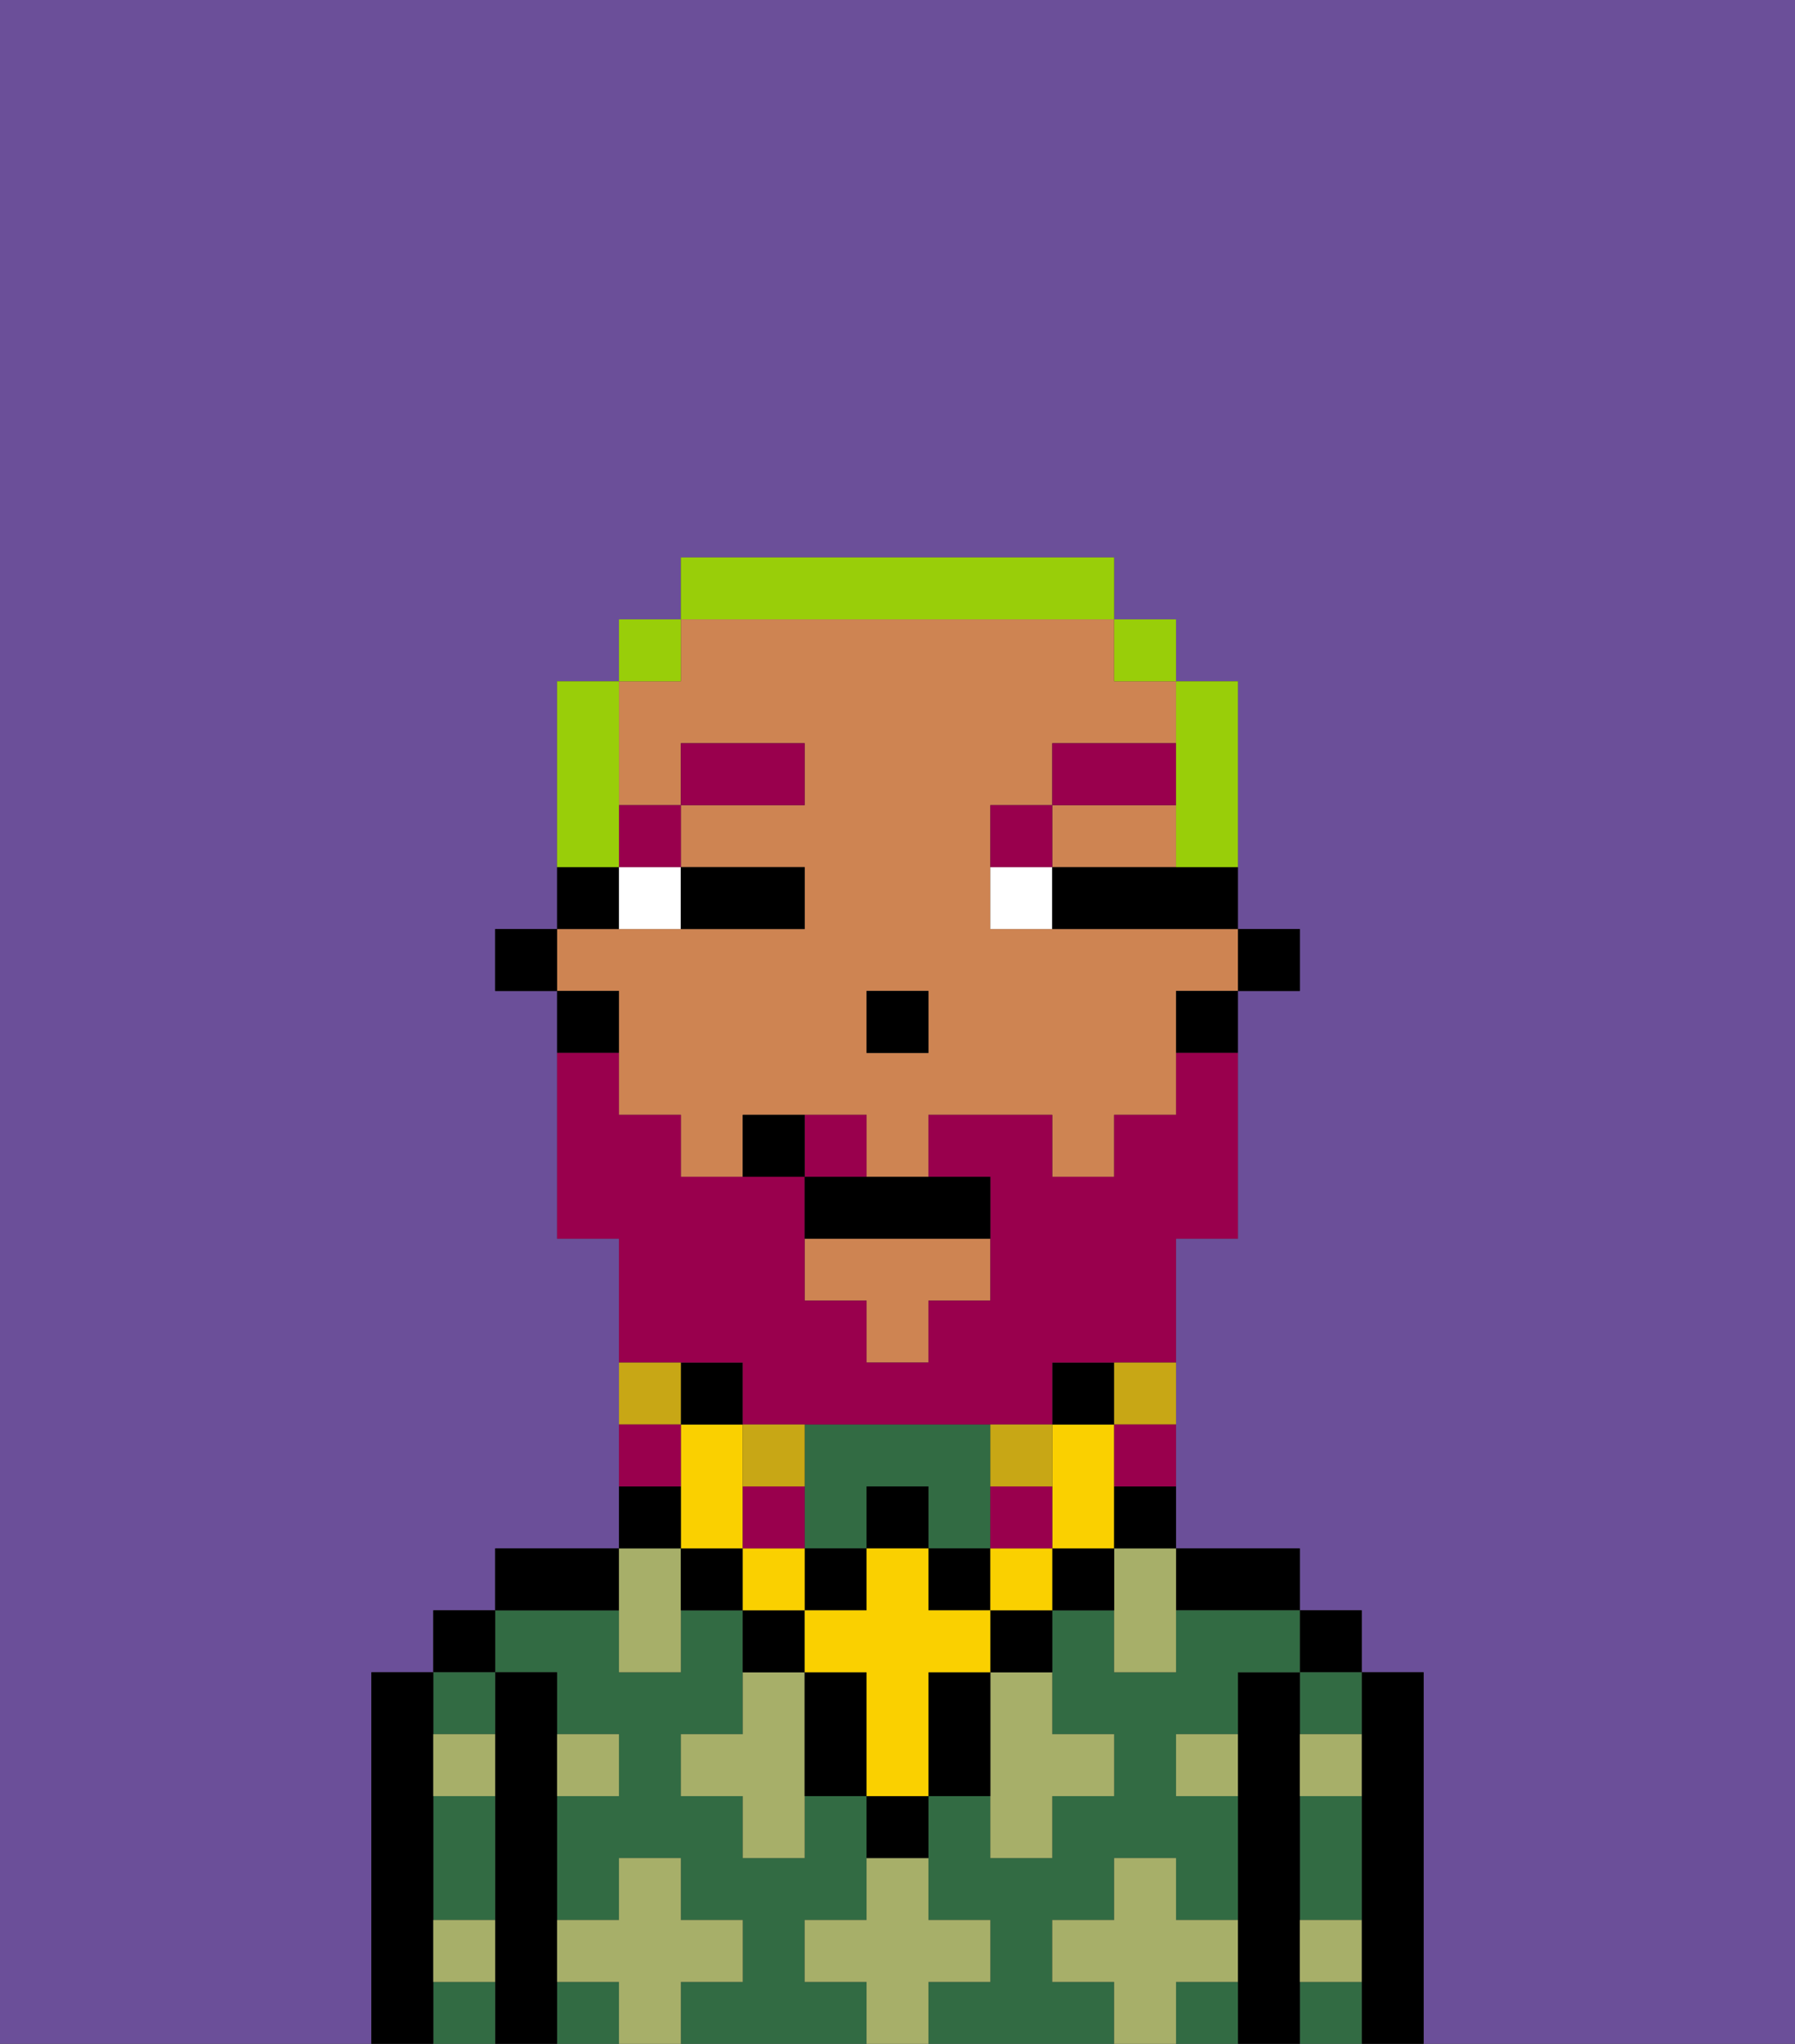 <svg xmlns="http://www.w3.org/2000/svg" viewBox="0 0 29 33"><rect x="0" y="0" width="29" height="33" fill="#333333" stroke="none"/><defs><style>polygon,rect,path{shape-rendering:crispedges;}.ka2-1{fill:#6b4f99;}.ka2-2{fill:#000000;}.ka2-3{fill:#326b43;}.ka2-4{fill:#a7af69;}.ka2-5{fill:#ce8452;}.ka2-6{fill:#ffffff;}.ka2-7{fill:#99004d;}.ka2-8{fill:#fad000;}.ka2-9{fill:#99004d;}.ka2-10{fill:#c8a715;}.ka2-11{fill:#99ce09;}</style></defs><path class="ka2-1" d="M6,32V27H7V26H8V25h2V20H9V16H8V15H9V11h1V10h1V9h7v1h1v1h1v4h1v1H20v4H19v5h2v1h1v1h1v6h6V0H0V33H6Z"/><path class="ka2-2" d="M23,27H22v6h1V27Z"/><rect class="ka2-2" x="21" y="26" width="1" height="1"/><path class="ka2-3" d="M21,30v1h1V29H21Z"/><path class="ka2-3" d="M21,28h1V27H21Z"/><path class="ka2-3" d="M21,32v1h1V32Z"/><path class="ka2-2" d="M21,31V27H20v6h1V31Z"/><path class="ka2-2" d="M20,26h1V25H19v1Z"/><path class="ka2-3" d="M17,32V31h1V30h1v1h1V29H19V28h1V27h1V26H19v1H18V26H17v2h1v1H17v1H16V29H15v2h1v1H15v1h3V32Z"/><rect class="ka2-3" x="9" y="32" width="1" height="1"/><path class="ka2-3" d="M13,32V31h1V29H13v1H12V29H11V28h1V26H11v1H10V26H8v1H9v1h1v1H9v2h1V30h1v1h1v1H11v1h3V32Z"/><path class="ka2-3" d="M19,32v1h1V32Z"/><path class="ka2-3" d="M13,25h1V24h1v1h1V23H13v2Z"/><path class="ka2-2" d="M10,25H8v1h2Z"/><path class="ka2-2" d="M9,31V27H8v6H9V31Z"/><rect class="ka2-2" x="7" y="26" width="1" height="1"/><path class="ka2-3" d="M8,28V27H7v1Z"/><path class="ka2-3" d="M7,30v1H8V29H7Z"/><path class="ka2-3" d="M7,32v1H8V32Z"/><path class="ka2-2" d="M7,31V27H6v6H7V31Z"/><path class="ka2-4" d="M12,32V31H11V30H10v1H9v1h1v1h1V32Z"/><path class="ka2-4" d="M12,27v1H11v1h1v1h1V27Z"/><path class="ka2-4" d="M10,27h1V25H10v2Z"/><path class="ka2-4" d="M16,28v2h1V29h1V28H17V27H16Z"/><polygon class="ka2-4" points="18 26 18 27 19 27 19 26 19 25 18 25 18 26"/><path class="ka2-4" d="M7,29H8V28H7Z"/><path class="ka2-4" d="M10,29V28H9v1Z"/><path class="ka2-4" d="M21,29h1V28H21Z"/><path class="ka2-4" d="M19,29h1V28H19Z"/><path class="ka2-4" d="M21,32h1V31H21Z"/><path class="ka2-4" d="M7,32H8V31H7Z"/><path class="ka2-4" d="M16,32V31H15V30H14v1H13v1h1v1h1V32Z"/><path class="ka2-4" d="M20,32V31H19V30H18v1H17v1h1v1h1V32Z"/><rect class="ka2-2" x="20" y="15" width="1" height="1"/><polygon class="ka2-5" points="18 14 19 14 19 13 17 13 17 14 18 14"/><polygon class="ka2-5" points="13 21 14 21 14 22 15 22 15 21 16 21 16 20 13 20 13 21"/><path class="ka2-5" d="M10,17v1h1v1h1V18h2v1h1V18h2v1h1V18h1V16h1V15H16V13h1V12h2V11H18V10H11v1H10v2h1V12h2v1H11v1h2v1H9v1h1Zm4-1h1v1H14Z"/><path class="ka2-2" d="M19,17h1V16H19Z"/><path class="ka2-2" d="M10,14H9v1h1Z"/><path class="ka2-2" d="M10,16H9v1h1Z"/><rect class="ka2-2" x="8" y="15" width="1" height="1"/><rect class="ka2-2" x="14" y="16" width="1" height="1"/><path class="ka2-6" d="M10,15h1V14H10Z"/><path class="ka2-6" d="M16,14v1h1V14Z"/><path class="ka2-2" d="M12,15h1V14H11v1Z"/><path class="ka2-2" d="M18,14H17v1h3V14H18Z"/><rect class="ka2-7" x="10" y="13" width="1" height="1"/><rect class="ka2-7" x="11" y="12" width="2" height="1"/><path class="ka2-7" d="M17,13H16v1h1Z"/><rect class="ka2-7" x="17" y="12" width="2" height="1"/><path class="ka2-2" d="M14,30h1V29H14Z"/><path class="ka2-2" d="M13,26H12v1h1Z"/><path class="ka2-2" d="M16,27H15v2h1V27Z"/><path class="ka2-2" d="M16,27h1V26H16Z"/><path class="ka2-2" d="M13,27v2h1V27Z"/><rect class="ka2-2" x="17" y="25" width="1" height="1"/><path class="ka2-2" d="M11,25v1h1V25Z"/><rect class="ka2-2" x="14" y="24" width="1" height="1"/><rect class="ka2-2" x="13" y="25" width="1" height="1"/><rect class="ka2-2" x="15" y="25" width="1" height="1"/><rect class="ka2-8" x="16" y="25" width="1" height="1"/><path class="ka2-8" d="M16,27V26H15V25H14v1H13v1h1v2h1V27Z"/><rect class="ka2-8" x="12" y="25" width="1" height="1"/><path class="ka2-8" d="M12,24V23H11v2h1Z"/><path class="ka2-8" d="M17,25h1V23H17v2Z"/><path class="ka2-2" d="M18,25h1V24H18Z"/><path class="ka2-2" d="M11,24H10v1h1Z"/><rect class="ka2-2" x="17" y="22" width="1" height="1"/><rect class="ka2-2" x="11" y="22" width="1" height="1"/><path class="ka2-9" d="M12,22v1h5V22h2V20h1V17H19v1H18v1H17V18H15v1h1v2H15v1H14V21H13V19H11V18H10V17H9v3h1v2h2Z"/><path class="ka2-9" d="M14,18H13v1h1Z"/><path class="ka2-10" d="M18,23h1V22H18Z"/><path class="ka2-9" d="M18,24h1V23H18Z"/><path class="ka2-10" d="M17,24V23H16v1Z"/><path class="ka2-9" d="M16,24v1h1V24Z"/><path class="ka2-10" d="M13,24V23H12v1Z"/><path class="ka2-9" d="M12,24v1h1V24Z"/><path class="ka2-10" d="M11,22H10v1h1Z"/><path class="ka2-9" d="M11,23H10v1h1Z"/><path class="ka2-2" d="M13,19v1h3V19H13Z"/><path class="ka2-2" d="M12,18v1h1V18Z"/><path class="ka2-11" d="M19,13v1h1V11H19v2Z"/><rect class="ka2-11" x="18" y="10" width="1" height="1"/><path class="ka2-11" d="M18,10V9H11v1h7Z"/><rect class="ka2-11" x="10" y="10" width="1" height="1"/><path class="ka2-11" d="M10,13V11H9v3h1Z"/></svg>